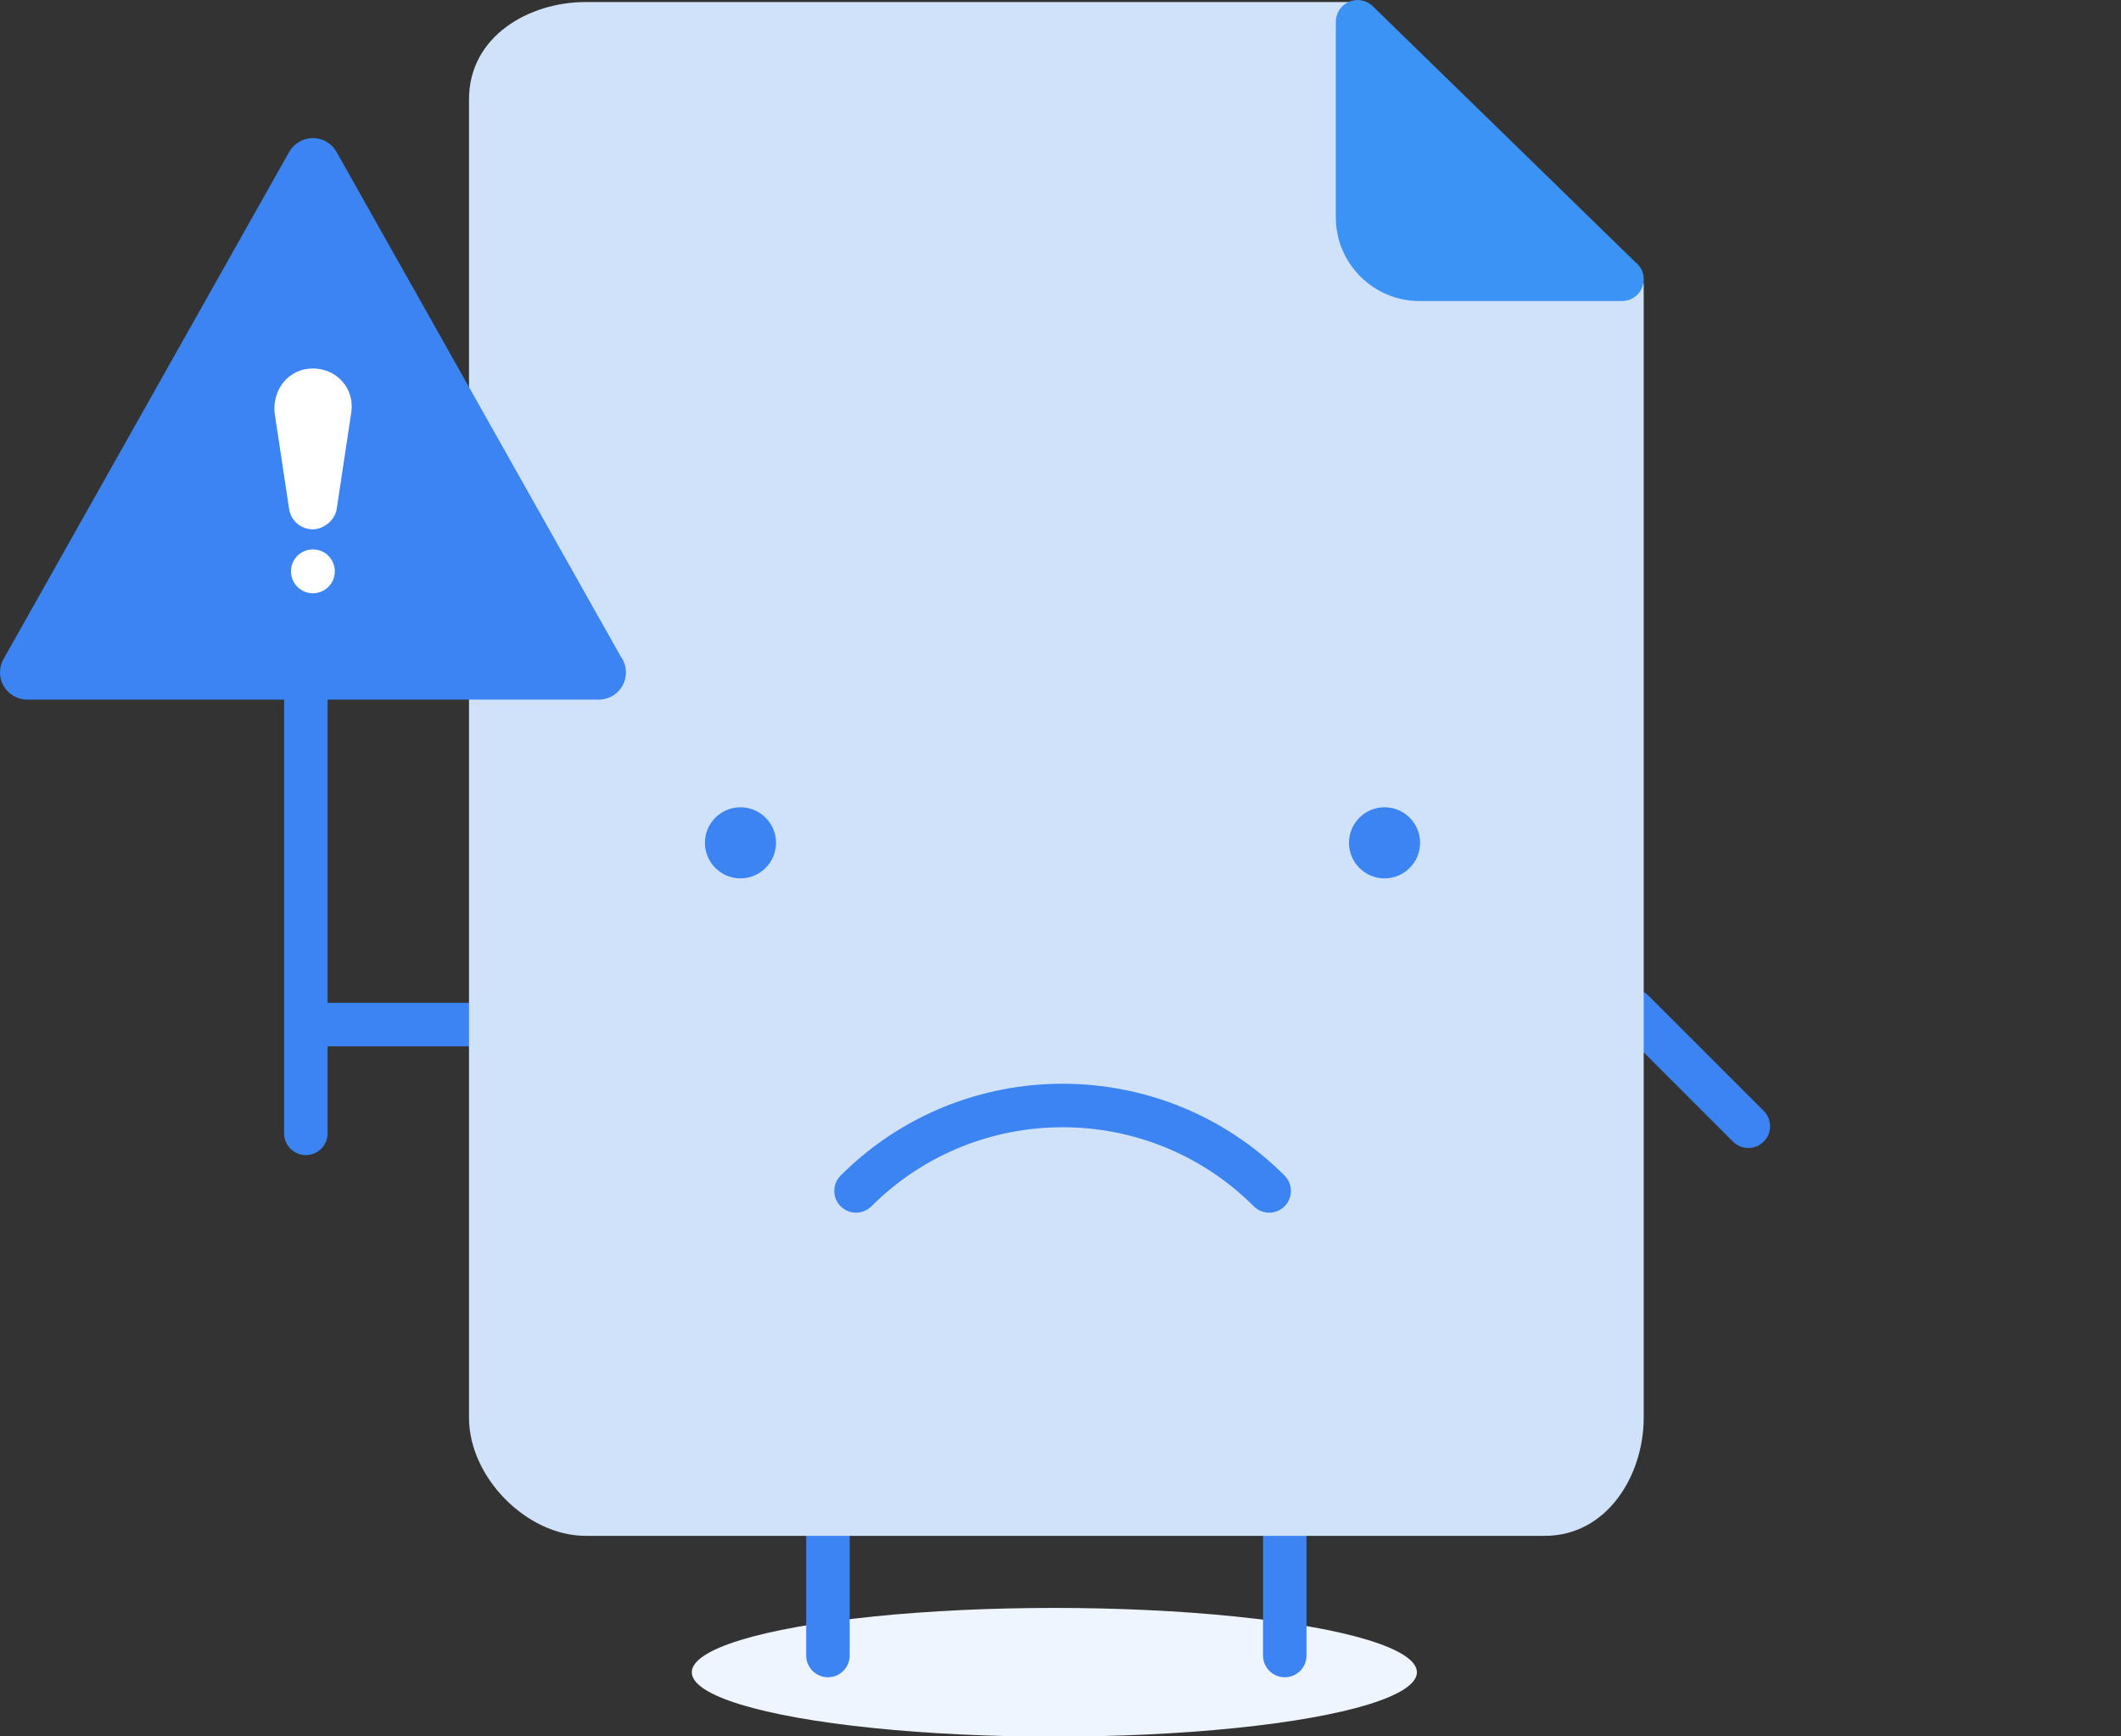 <?xml version="1.0" encoding="UTF-8" standalone="no"?><!-- Generator: Gravit.io --><svg xmlns="http://www.w3.org/2000/svg" xmlns:xlink="http://www.w3.org/1999/xlink" style="isolation:isolate" viewBox="0 0 195 159.6" width="195pt" height="159.6pt"><rect x="0" y="0" width="195" height="159.6" fill="#333333" stroke="none"/><defs><clipPath id="_clipPath_WQbjQCaC6CN7A0ijSTEYOvO9eEBnB1Tj"><rect width="195" height="159.6"/></clipPath></defs><g clip-path="url(#_clipPath_WQbjQCaC6CN7A0ijSTEYOvO9eEBnB1Tj)"><g><g><g><g><ellipse vector-effect="non-scaling-stroke" cx="96.935" cy="153.73" rx="33.333" ry="5.916" fill="rgb(238,245,255)"/></g><g><path d=" M 76.119 154.188 C 75.015 154.188 74.119 153.292 74.119 152.188 L 74.119 140.188 C 74.119 139.084 75.015 138.188 76.119 138.188 C 77.223 138.188 78.119 139.084 78.119 140.188 L 78.119 152.188 C 78.119 153.292 77.223 154.188 76.119 154.188 Z " fill="rgb(59,132,242)"/></g><g><path d=" M 118.119 154.188 C 117.015 154.188 116.119 153.292 116.119 152.188 L 116.119 140.188 C 116.119 139.084 117.015 138.188 118.119 138.188 C 119.223 138.188 120.119 139.084 120.119 140.188 L 120.119 152.188 C 120.119 153.292 119.223 154.188 118.119 154.188 Z " fill="rgb(59,132,242)"/></g><g><path d=" M 160.738 105.533 C 160.226 105.533 159.715 105.338 159.324 104.947 L 148.717 94.342 C 147.936 93.562 147.936 92.295 148.717 91.514 C 149.498 90.733 150.764 90.733 151.545 91.514 L 162.152 102.119 C 162.933 102.899 162.933 104.166 162.152 104.947 C 161.762 105.337 161.25 105.533 160.738 105.533 Z " fill="rgb(59,132,242)"/></g><g><path d=" M 44.119 96.188 L 29.119 96.188 C 28.015 96.188 27.119 95.292 27.119 94.188 C 27.119 93.084 28.015 92.188 29.119 92.188 L 44.119 92.188 C 45.223 92.188 46.119 93.084 46.119 94.188 C 46.119 95.292 45.223 96.188 44.119 96.188 Z " fill="rgb(59,132,242)"/></g><g><path d=" M 28.119 106.188 C 27.015 106.188 26.119 105.292 26.119 104.188 L 26.119 63.188 C 26.119 62.084 27.015 61.188 28.119 61.188 C 29.223 61.188 30.119 62.084 30.119 63.188 L 30.119 104.188 C 30.119 105.292 29.223 106.188 28.119 106.188 Z " fill="rgb(59,132,242)"/></g><path d=" M 150.529 24.812 L 126.345 0.77 C 125.97 0.397 125.463 0.188 124.935 0.188 L 53.837 0.188 C 48.641 0.188 43.119 3.323 43.119 9.132 L 43.119 130.328 C 43.119 135.808 48.428 141.188 53.837 141.188 L 142.033 141.188 C 147.721 141.188 151.119 135.667 151.119 130.328 L 151.119 26.23 C 151.119 25.698 150.907 25.187 150.529 24.812 Z " fill="rgb(208,225,250)"/><g><path d=" M 149.101 25.674 L 130.511 25.674 C 127.368 25.674 124.812 23.127 124.812 19.984 L 124.812 2.001 L 149.101 25.674 Z " fill-rule="evenodd" fill="rgb(60,147,246)"/><path d=" M 149.121 27.674 C 149.115 27.674 149.107 27.673 149.101 27.674 L 130.511 27.674 C 126.266 27.674 122.812 24.224 122.812 19.984 L 122.812 2.001 C 122.812 1.197 123.293 0.471 124.035 0.158 C 124.774 -0.155 125.631 0.006 126.208 0.569 L 150.338 24.087 C 150.815 24.452 151.121 25.027 151.121 25.674 C 151.121 26.779 150.226 27.674 149.121 27.674 Z  M 126.812 6.744 L 126.812 19.984 C 126.812 22.019 128.471 23.674 130.511 23.674 L 144.183 23.674 L 126.812 6.744 Z " fill="rgb(60,147,246)"/></g><g><path d=" M 68.079 80.748 C 66.276 80.748 64.809 79.282 64.809 77.48 C 64.809 75.678 66.276 74.212 68.079 74.212 C 69.88 74.212 71.346 75.678 71.346 77.48 C 71.346 79.282 69.881 80.748 68.079 80.748 Z " fill="rgb(59,132,242)"/></g><g><path d=" M 127.291 80.748 C 125.489 80.748 124.023 79.282 124.023 77.48 C 124.023 75.678 125.489 74.212 127.291 74.212 C 129.094 74.212 130.561 75.678 130.561 77.48 C 130.561 79.282 129.094 80.748 127.291 80.748 Z " fill="rgb(59,132,242)"/></g><g><path d=" M 116.685 111.48 C 116.173 111.48 115.662 111.285 115.271 110.894 C 105.581 101.203 89.81 101.205 80.117 110.894 C 79.336 111.675 78.07 111.675 77.288 110.894 C 76.507 110.113 76.507 108.846 77.288 108.066 C 88.539 96.814 106.847 96.815 118.098 108.066 C 118.879 108.847 118.879 110.113 118.098 110.894 C 117.709 111.285 117.197 111.48 116.685 111.48 Z " fill="rgb(59,132,242)"/></g><g><path d=" M 28.763 15.194 L 55.027 61.816 L 2.5 61.816 L 28.763 15.194 L 28.763 15.194 Z " fill="rgb(59,132,242)"/><path d=" M 55.047 64.316 C 55.039 64.316 55.033 64.316 55.027 64.316 L 2.5 64.316 C 1.611 64.316 0.79 63.844 0.342 63.077 C -0.107 62.31 -0.114 61.363 0.322 60.589 L 26.585 13.967 C 27.028 13.181 27.86 12.694 28.763 12.694 C 29.666 12.694 30.498 13.18 30.941 13.967 L 57.064 60.34 C 57.367 60.754 57.546 61.264 57.546 61.817 C 57.547 63.197 56.428 64.316 55.047 64.316 Z  M 6.778 59.316 L 50.749 59.316 L 28.763 20.288 L 6.778 59.316 Z " fill="rgb(59,132,242)"/></g><g><g><path d=" M 25.239 37.906 L 26.583 46.81 C 26.752 47.818 27.592 48.658 28.768 48.658 L 28.768 48.658 C 29.776 48.658 30.785 47.818 30.952 46.81 L 32.297 37.906 C 32.633 35.72 30.952 33.873 28.769 33.873 L 28.769 33.873 C 26.582 33.873 25.071 35.72 25.239 37.906 Z " fill="rgb(255,255,255)"/></g><g><circle vector-effect="non-scaling-stroke" cx="28.767" cy="52.522" r="2.016" fill="rgb(255,255,255)"/></g></g></g></g></g></g></svg>